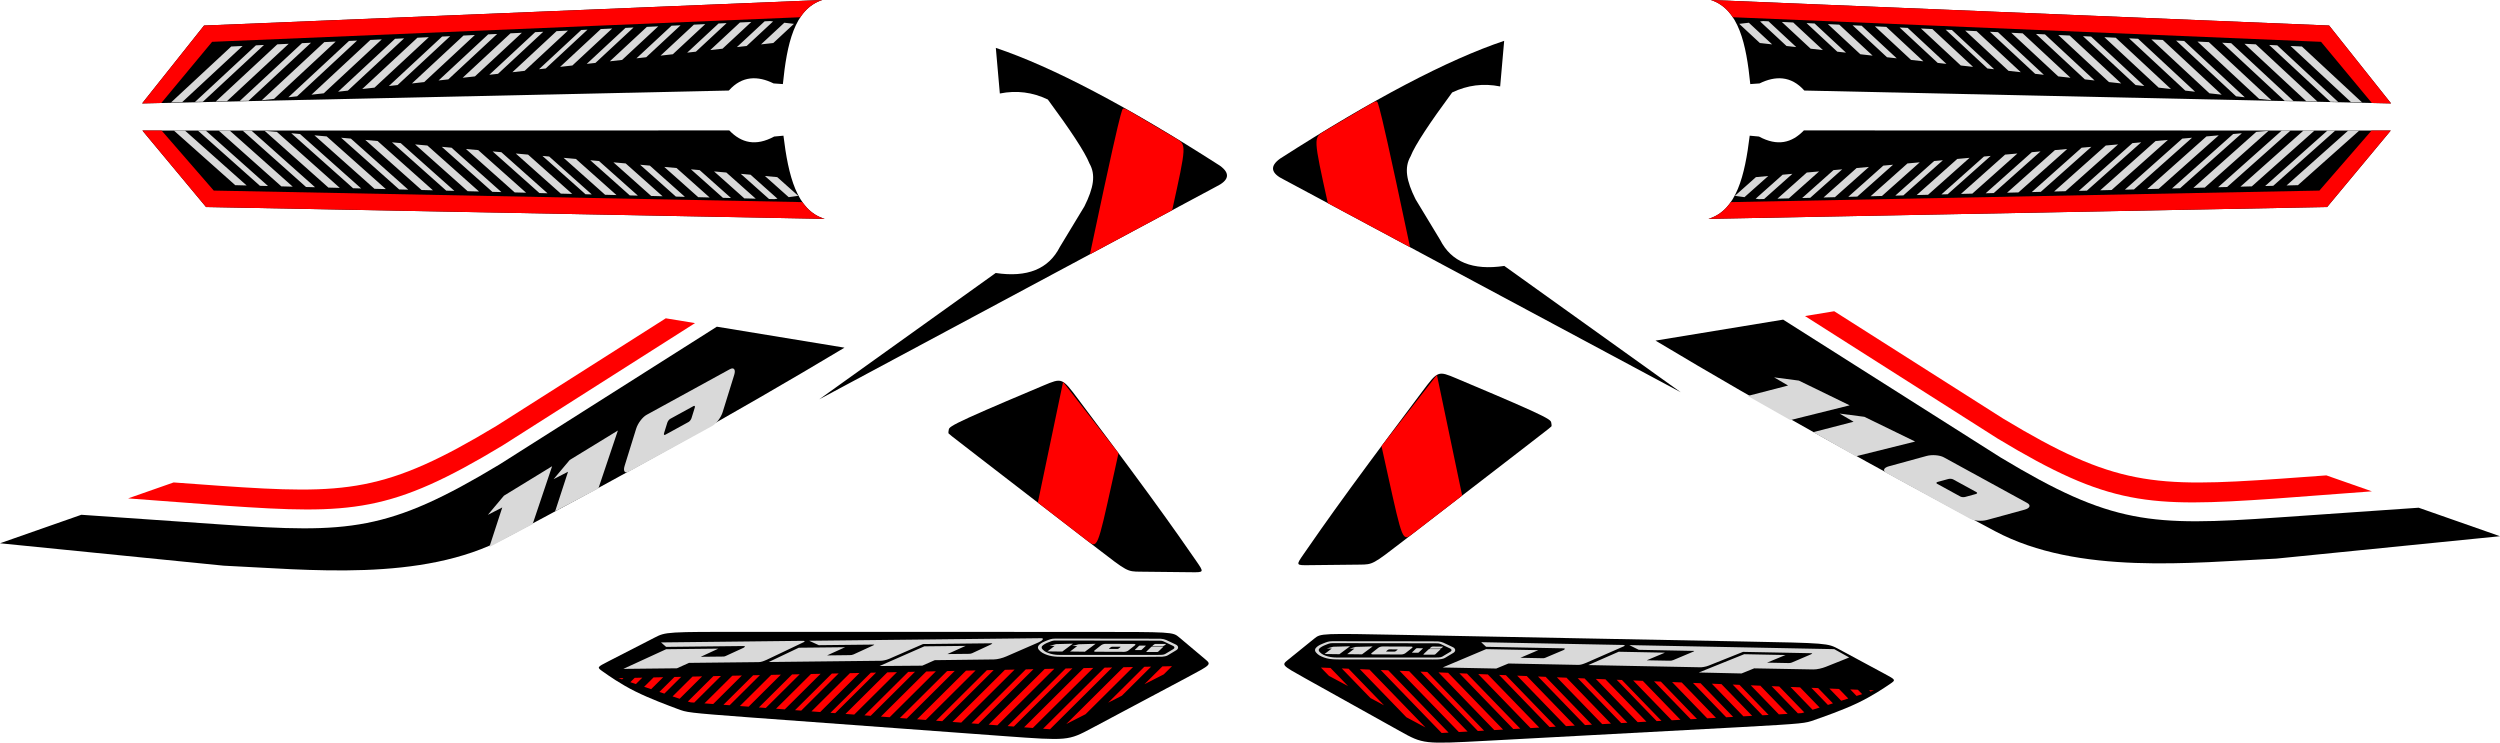 <?xml version="1.0" encoding="UTF-8"?>
  <!DOCTYPE svg PUBLIC "-//W3C//DTD SVG 1.1//EN" "http://www.w3.org/Graphics/SVG/1.1/DTD/svg11.dtd">
  <!-- Creator: CorelDRAW 2020 (64 Bit) -->
  <svg xmlns="http://www.w3.org/2000/svg" xml:space="preserve" width="1055.46mm" height="313.543mm" version="1.1" style="shape-rendering:geometricPrecision; text-rendering:geometricPrecision; image-rendering:optimizeQuality; fill-rule:evenodd; clip-rule:evenodd"
  viewBox="0 0 21738.34 6457.74"
   xmlns:xlink="http://www.w3.org/1999/xlink"
   xmlns:xodm="http://www.corel.com/coreldraw/odm/2003">
   <defs>
    <style type="text/css">
     <![CDATA[
      .fil2 {fill:#d9d9d9}
      .fil0 {fill:#000000}
      .fil1 {fill:#ff0000}
     ]]>
    </style>
   </defs>
   <g id="Camada_x0020_1">
    <path class="fil0" d="M1235.7 899.25l538.52 -677.24 5375.7 -222.01c-243.8,78.85 -307.91,386.25 -342.56,731.08l-80.68 -5.67c-135.68,-66.96 -273.64,-68.54 -389.14,61.87l-5101.84 111.96zm243.25 235.84l4862.43 -1.04c104.51,108.91 229.62,140.32 390.41,53.24l80.54 -7.46c42.29,343.99 113.19,649.89 358.68,723.32l-5379.3 -102.86 -553.4 -665.14 240.64 -0.05zm0 0l0 0z"/>
    <path class="fil1" d="M1238.32 1135.14l553.4 665.14 5379.3 102.86c-82.26,-24.59 -145.57,-75.82 -194,-145.66l-5118.21 -100.34 -453.46 -522.04 -167.02 0.04zm-2.61 -235.89l538.52 -677.24 5375.7 -222.01c-81.67,26.39 -143.88,79.04 -190.73,149.92l-5114.73 213.71 -441.79 531.96 -166.97 3.66z"/>
    <path class="fil0" d="M10572.88 1623.93c-2299.63,1232.28 -3449.45,1848.42 -3449.45,1848.42 1023.03,-732.39 1534.54,-1098.59 1534.54,-1098.59 274.5,41.22 460.5,-34.34 558.01,-226.69 142.41,-235.41 213.62,-353.12 213.62,-353.12 80.06,-160.85 100.01,-274.36 43.56,-372.54 -38.58,-99.4 -171.15,-297.59 -361.81,-556.03 -132.94,-63.98 -272.08,-81.41 -417.42,-52.31 -23.25,-264.48 -34.88,-396.71 -34.88,-396.71 492.74,165.65 1142.3,507.14 1948.69,1024.48 92.15,66.74 80.52,127.77 -34.88,183.1zm-579.79 2678.58c-205.87,-282.16 -481.97,-650.29 -620.02,-834.36 -138.05,-184.07 -138.05,-184.07 -299.11,-116.25 -161.06,67.81 -483.18,203.44 -647.87,278.52 -164.69,75.08 -171.96,89.61 -175.59,102.93 -3.63,13.32 -3.63,25.43 -3.63,31.49 0,6.06 0,6.06 259.15,205.87 259.15,199.81 777.44,599.43 1036.59,799.24 259.15,199.81 259.15,199.81 370.56,201.02 111.41,1.21 334.23,3.63 445.64,4.84 111.41,1.21 111.41,1.21 43.59,-96.88 -67.81,-98.09 -203.44,-294.27 -409.31,-576.42z"/>
    <path class="fil0" d="M707.28 4476.16l-707.28 247.81 1944.42 194.7c732.23,33.51 1723.42,146.03 2445.57,-238.07 995.55,-529.5 1983.38,-1076.37 2953.15,-1657.55l-1109.9 -182.36 -1890.03 1198.02c-969.17,584.64 -1308.07,598.91 -2407.41,522.66l-1228.52 -85.21z"/>
    <path class="fil0" d="M21031.06 4414.77l707.28 247.81 -1944.42 194.7c-732.23,33.51 -1723.42,146.03 -2445.57,-238.07 -995.54,-529.5 -1983.38,-1076.37 -2953.15,-1657.55l1109.9 -182.36 1890.03 1198.02c969.17,584.64 1308.07,598.91 2407.41,522.66l1228.52 -85.21z"/>
    <path class="fil1" d="M1509.72 4195.01l-395.84 138.69 847.15 63.64c1099.34,76.26 1438.23,61.98 2407.41,-522.66l1674.96 -1065.18 -254.24 -41.77 -1469.49 933.8c-969.18,584.64 -1308.06,598.91 -2407.41,522.66l-402.55 -29.18z"/>
    <path class="fil1" d="M20228.62 4133.62l395.84 138.69 -847.15 63.64c-1099.34,76.26 -1438.23,61.98 -2407.41,-522.66l-1674.96 -1065.18 254.24 -41.77 1469.49 933.8c969.18,584.64 1308.06,598.91 2407.41,522.66l402.55 -29.18z"/>
    <path class="fil2" d="M16117.37 3667.11l-350.78 90.74 370.53 209.95 515.74 -128.38 -441.67 -215.14 -215.64 -28.17 121.81 71zm1508.71 705.8l-724.04 -396.43c-35.39,-19.38 -102.71,-24.71 -149.63,-11.85l-327.85 89.83c-46.92,12.87 -56.36,39.23 -20.97,58.6l724.04 396.44c35.39,19.37 102.7,24.7 149.62,11.85l327.86 -89.84c46.92,-12.86 56.36,-39.23 20.98,-58.59zm-440.04 -93.54l-202.81 -111.04c-9.91,-5.43 -28.77,-6.92 -41.9,-3.32l-91.84 25.16c-13.13,3.6 -15.77,10.98 -5.87,16.41l202.8 111.04c9.91,5.43 28.76,6.92 41.9,3.32l91.83 -25.16c13.14,-3.6 15.78,-10.99 5.88,-16.41zm-1638.14 -927.13l-350.78 90.74 370.53 209.95 515.74 -128.38 -441.66 -215.15 -215.65 -28.17 121.82 71z"/>
    <path class="fil2" d="M4367.36 4412.43l-112.35 344.47 376.38 -199.26 169.42 -503.76 -419.06 256.41 -139.82 166.58 125.41 -64.44zm1978.83 -1202.02l-723.84 396.8c-35.38,19.4 -76.11,73.26 -90.53,119.72l-100.77 324.66c-14.41,46.47 2.72,68.61 38.1,49.21l723.84 -396.8c35.37,-19.4 76.1,-73.25 90.52,-119.72l100.77 -324.67c14.42,-46.46 -2.72,-68.61 -38.09,-49.22zm-315.7 320.5l-202.75 111.15c-9.91,5.43 -21.32,20.52 -25.35,33.53l-28.23 90.94c-4.03,13 0.76,19.2 10.67,13.78l202.75 -111.14c9.91,-5.43 21.31,-20.52 25.36,-33.53l28.22 -90.94c4.04,-13.01 -0.76,-19.22 -10.67,-13.79zm-1091.24 571.07l-112.35 344.46 376.39 -199.26 169.42 -503.75 -419.06 256.41 -139.81 166.57 125.41 -64.44z"/>
    <path class="fil2" d="M2407.79 1146.91l-106.99 -9.67 554.69 493.79 99.01 2.56 -546.7 -486.69zm-25.03 -287.21l-106.76 11.95 544.05 -505.49 98.93 -4.67 -536.22 498.21zm-895.38 30.89l96.09 -2.02 526.13 -488.84 -98.93 4.67 -523.29 486.19zm208.44 -4.39l68.26 -1.44 531.47 -493.82 -70.25 3.32 -529.48 491.94zm180.6 -3.81l96.08 -2.02 537.69 -499.56 -98.95 4.67 -534.83 496.92zm208.45 -4.4l76.21 -1.61 543.26 -504.76 -78.47 3.71 -541.01 502.66zm4639.13 -503.95l-106.75 11.95 202.66 -188.31 83.48 9.7 -179.38 166.66zm-231.6 25.91l-84.92 9.5 241.24 -224.15 46 -2.17 27.59 3.2 -229.91 213.62zm-209.76 23.47l-106.76 11.94 258.21 -239.92 98.93 -4.67 -250.39 232.65zm-231.6 25.91l-75.82 8.48 272.92 -253.58 70.27 -3.32 -267.37 248.42zm-200.66 22.45l-106.77 11.94 289.92 -269.35 98.93 -4.67 -282.08 262.09zm-231.6 25.91l-84.68 9.47 305.25 -283.62 78.47 -3.7 -299.05 277.85zm-209.52 23.43l-106.76 11.95 322.23 -299.39 98.94 -4.67 -314.42 292.12zm-231.6 25.91l-75.82 8.48 336.95 -313.06 70.25 -3.32 -331.38 307.9zm-200.65 22.44l-106.77 11.95 353.92 -328.83 98.94 -4.67 -346.1 321.55zm-231.61 25.91l-58.54 6.55 367.35 -341.31 54.25 -2.56 -363.06 337.33zm-183.38 20.52l-106.76 11.94 384.33 -357.08 98.93 -4.67 -376.49 349.82zm-231.61 25.91l-75.81 8.48 399.03 -370.76 70.26 -3.31 -393.48 365.59zm-200.66 22.44l-106.76 11.95 416.01 -386.52 98.93 -4.68 -408.18 379.25zm-231.59 25.91l-84.68 9.48 431.36 -400.79 78.46 -3.71 -425.14 395.02zm-209.52 23.44l-106.76 11.95 448.33 -416.56 98.93 -4.68 -440.5 409.29zm-231.6 25.91l-75.81 8.48 463.03 -430.22 70.27 -3.32 -457.48 425.06zm-200.65 22.45l-106.77 11.95 480 -446 98.95 -4.67 -472.18 438.72zm-231.6 25.91l-84.92 9.5 495.38 -460.27 78.69 -3.72 -489.15 454.49zm-209.77 23.47l-106.76 11.94 512.36 -476.05 98.93 -4.68 -504.53 468.79zm-231.6 25.9l-75.81 8.49 527.05 -489.71 70.27 -3.33 -521.51 484.55zm-1071.46 297.83l96.11 -0.02 536.42 477.53 -99.01 -2.56 -533.52 -474.95zm208.49 -0.05l68.27 -0.01 541.86 482.4 -70.31 -1.82 -539.83 -480.56zm180.64 -0.04l96.11 -0.02 548.2 488.01 -99.02 -2.57 -545.29 -485.42zm208.49 -0.04l76.23 -0.02 553.88 493.08 -78.53 -2.03 -551.59 -491.03zm4648.81 405.09l-106.98 -9.67 206.62 183.95 83.25 -11.48 -182.89 -162.8zm-232.1 -20.97l-85.1 -7.69 245.96 218.96 46.03 1.19 27.52 -3.79 -234.41 -208.67zm-210.21 -19l-106.99 -9.66 263.26 234.37 99.01 2.56 -255.28 -227.26zm-232.09 -20.97l-75.98 -6.87 278.25 247.71 70.33 1.83 -272.6 -242.67zm-201.1 -18.17l-107 -9.67 295.59 263.12 99.01 2.57 -287.6 -256.02zm-232.09 -20.97l-84.86 -7.67 311.22 277.06 78.54 2.03 -304.9 -271.43zm-209.97 -18.97l-106.99 -9.67 328.53 292.47 99.02 2.56 -320.56 -285.36zm-232.1 -20.98l-75.98 -6.87 343.53 305.82 70.31 1.82 -337.86 -300.77zm-201.09 -18.17l-107 -9.67 360.84 321.22 99.02 2.57 -352.86 -314.11zm-232.11 -20.98l-58.66 -5.3 374.53 333.42 54.29 1.41 -370.16 -329.53zm-183.78 -16.61l-106.99 -9.66 391.84 348.82 99 2.56 -383.85 -341.72zm-232.11 -20.97l-75.97 -6.87 406.83 362.18 70.32 1.82 -401.17 -357.13zm-201.09 -18.17l-106.99 -9.67 424.14 377.58 99.01 2.57 -416.16 -370.47zm-232.09 -20.97l-84.87 -7.67 439.8 391.52 78.53 2.04 -433.46 -385.88zm-209.97 -18.97l-106.99 -9.67 457.09 406.92 99.01 2.57 -449.11 -399.82zm-232.1 -20.97l-75.98 -6.86 472.08 420.26 70.33 1.82 -466.42 -415.22zm-201.09 -18.17l-107 -9.67 489.39 435.68 99.03 2.57 -481.42 -428.57zm-232.1 -20.97l-85.1 -7.69 505.06 449.63 78.75 2.04 -498.71 -443.97zm-210.22 -19l-106.99 -9.66 522.37 465.03 99 2.57 -514.39 -457.94zm-232.1 -20.97l-75.98 -6.87 537.36 478.38 70.33 1.83 -531.71 -473.34z"/>
    <path class="fil0" d="M5523.83 6011.8c130.24,65.04 288.74,122.84 368.38,152.88 79.64,30.04 80.44,32.33 633.19,73.8 552.75,41.47 1657.47,122.12 2209.82,162.45 552.36,40.33 552.36,40.33 760.1,-70.22 207.74,-110.55 623.24,-331.64 830.98,-442.19 207.74,-110.55 207.74,-110.55 151.63,-157.73 -56.11,-47.18 -168.33,-141.55 -224.44,-188.73 -56.11,-47.18 -56.11,-47.18 -790.65,-47.36 -734.54,-0.18 -2203.62,-0.53 -2938.16,-0.71 -734.54,-0.18 -734.54,-0.18 -834.63,51.22 -100.09,51.4 -300.28,154.19 -400.36,205.59 -100.09,51.4 -100.09,51.4 -49.1,87.54 51,36.14 152.99,108.42 283.23,173.46z"/>
    <path class="fil0" d="M16147.67 6115.11c-131.49,62.47 -291.09,117.15 -371.31,145.63 -80.22,28.48 -81.06,30.75 -634.52,61.38 -553.46,30.63 -1659.54,89.61 -2212.58,119.1 -553.04,29.49 -553.04,29.49 -758.58,-85.1 -205.54,-114.6 -616.62,-343.79 -822.16,-458.39 -205.54,-114.6 -205.54,-114.6 -148.52,-160.67 57.02,-46.07 171.07,-138.22 228.09,-184.3 57.02,-46.07 57.02,-46.07 791.43,-31.85 734.4,14.22 2203.21,42.66 2937.61,56.89 734.4,14.22 734.4,14.22 833.46,67.57 99.07,53.35 297.19,160.05 396.26,213.4 99.06,53.35 99.06,53.35 47.37,88.48 -51.69,35.13 -155.08,105.4 -286.57,167.87z"/>
    <path class="fil2" d="M9057.63 5627.18c0.72,-23.12 85.59,-55.89 107.97,-57.31 12.19,-0.77 29.28,-0.33 42.62,-0.32l861.4 1.04c21.82,0.02 31.65,-0.69 50.4,7.53l83.87 39.91c12.96,9.22 9.3,19.85 -1.41,25.94l-72.22 43.26c-15.38,7.85 -39.1,7.4 -62.33,7.38l-785.12 0.16c-65.13,-0.04 -108.99,4.04 -166.05,-16.05 -11.9,-4.19 -24.8,-10.59 -33.46,-16.51 -8.08,-5.53 -23.04,-19.25 -25.01,-26.43 -0.98,-3.58 -0.77,-4.99 -0.65,-8.58zm-2373.11 129.17l261.23 -124.14 402.54 -4.39 -156.67 71.24 194.77 -2.42c12.8,0.41 24.78,-1.37 35.5,-6.3l174.16 -79.85c7.28,-3.95 7.62,-5.87 0.83,-5.63l-477.15 5.24 -83.64 -38.35 2017.46 -22.39c29.1,-0.33 13.1,20.64 -24.33,36.94l-277.68 120.92c-33.56,14.61 -76.72,26.4 -110.12,26.82l-513.71 6.34 -108.35 47.83 -371.66 2.98 389.34 -171.03 359.3 -4 -158 71.13 188.94 -2.1c9.29,-0.43 17.88,-1.9 25.82,-5.37l163.54 -76.03c25.63,-12.09 2.53,-10.25 -14.4,-10.06l-575.77 6.36 -294.21 128.31c-25.26,11.6 -62.13,17.69 -74.89,17.15l-972.85 10.8zm-438.26 -116.23l-454.04 5.05 -372.37 170.98 466.38 -5.11 104.53 -47.03 604.56 -6.66c24.02,0 43.17,-8.05 73.2,-21.17l322.47 -153.6c9.33,-6.25 8.49,-10.27 -10.53,-10.31l-1232.38 13.81 43.99 38.79 651.35 -7.2c23.32,-0.26 49.15,-2.2 22.78,14.59l-157.27 72.32c-7.77,3.32 -13.26,4.27 -18.2,4.32l-197.47 2.14 153.02 -70.93zm3889.09 -40.82l-88.01 -0.14c-8.81,-0.02 -16.48,8.31 -24.81,14.96 -2.22,1.77 -1.31,3.23 2.03,3.23l88.01 0.14c8.8,0.01 16.5,-8.31 24.81,-14.96 2.22,-1.78 1.31,-3.23 -2.03,-3.24zm-23.93 21.81l-89.23 -0.14c-4.01,-0.01 -9.13,1.74 -11.36,3.87l-42.67 40.73c-2.24,2.14 -0.78,3.89 3.23,3.89l89.23 0.14c4.02,0 9.13,-1.73 11.36,-3.87l42.67 -40.73c2.23,-2.13 0.78,-3.88 -3.23,-3.89zm-150.9 -7.22l-49.31 -0.31c-2.53,-0.01 -5.84,1.16 -7.35,2.61l-35.13 33.61c-1.51,1.45 -0.69,2.65 1.85,2.66l49.31 0.31c2.53,0.02 5.84,-1.16 7.35,-2.61l35.13 -33.61c1.52,-1.45 0.69,-2.65 -1.85,-2.66zm-98.98 -14.5l-249.27 -0.91c-12.18,-0.05 -28.84,5.2 -37.03,11.66l-57.22 45.14c-8.19,6.46 -4.92,11.78 7.26,11.83l249.27 0.91c12.18,0.05 28.84,-5.2 37.03,-11.66l57.22 -45.14c8.19,-6.46 4.92,-11.78 -7.26,-11.82zm-121.04 24.38l-69.82 -0.25c-9.11,-0.03 -17.6,8.97 -26.4,15.91 -2.29,1.81 -1.38,3.3 2.03,3.31l69.82 0.25c9.11,0.04 17.6,-8.96 26.4,-15.91 2.29,-1.81 1.38,-3.3 -2.03,-3.31zm-570.21 -7.17l-62.33 47.39 129.02 1.66 92.68 -68.82 -146.54 3.96 -55.66 14.93 42.83 0.88zm196.69 1.23l-62.33 47.39 129.03 1.66 92.68 -68.82 -146.54 3.96 -55.66 14.93 42.83 0.88zm503.5 -64.42l222.62 0.63c40.39,3.27 55.66,15.72 89.39,30.67l43.87 20.91c21.77,11.97 24.26,33.28 3.25,47.32l-75.35 45.33c-12.86,7.14 -28.88,10.62 -48.56,12.12l-140.56 1.09 -725.18 -0.06c-66.78,-0.08 -119.71,-3.11 -176.15,-35.05 -12.34,-6.98 -20.5,-15.26 -29.12,-24.87 -33.89,-37.83 32.01,-68.11 61.28,-79.31 28.31,-10.83 44.01,-19.42 79.76,-19.38l694.75 0.61z"/>
    <path class="fil2" d="M11467.12 5649.89c0.73,-23.12 85.59,-55.87 107.98,-57.29 12.19,-0.77 29.29,-0.32 42.62,-0.31l861.39 1.17c21.82,0.03 31.65,-0.69 50.4,7.54l83.86 39.93c12.96,9.22 9.29,19.85 -1.41,25.94l-72.22 43.25c-15.38,7.84 -39.1,7.39 -62.33,7.37l-785.12 0.04c-65.14,-0.05 -108.97,4.02 -166.05,-16.08 -11.9,-4.19 -24.8,-10.59 -33.45,-16.52 -8.08,-5.54 -23.04,-19.25 -25.01,-26.44 -0.98,-3.58 -0.76,-4.99 -0.65,-8.58zm4482.15 -5.44l130.31 72.51 -201.87 80.61c-33.99,13.58 -77.5,24.03 -110.9,23.42l-513.66 -9.47 -109.77 44.47 -371.57 -8.45 394.42 -158.97 359.25 7.05 -160.11 66.23 188.92 3.71c9.3,-0.14 17.93,-1.35 25.97,-4.57l165.81 -70.97c25.98,-11.29 2.84,-10.17 -14.08,-10.5l-575.69 -11.36 -298.02 119.2c-25.6,10.81 -62.64,15.77 -75.38,14.83l-972.72 -19.15 264.92 -116.04 402.49 8 -158.78 66.39 194.75 3.57c12.78,0.8 24.81,-0.6 35.67,-5.21l176.54 -74.45c7.4,-3.73 7.79,-5.64 1,-5.6l-477.09 -9.44 -82.42 -40.9 1782.02 35.07zm-2573.58 8.96l-453.98 -8.92 -377.46 159.44 466.31 9.25 105.93 -43.79 604.48 11.94c24.01,0.74 43.4,-6.72 73.82,-18.91l327.05 -143.61c9.52,-5.96 8.8,-10 -10.21,-10.63l-1232.22 -24.12 42.78 40.13 651.26 12.84c23.31,0.46 49.19,-0.68 22.31,15.29l-159.42 67.45c-7.87,3.08 -13.39,3.86 -18.33,3.76l-197.45 -3.94 155.13 -66.19zm-830.85 -31.22l-88.01 -0.15c-8.8,-0.02 -16.49,8.31 -24.81,14.96 -2.22,1.77 -1.31,3.23 2.03,3.24l88.01 0.15c8.8,0.01 16.49,-8.31 24.81,-14.96 2.22,-1.78 1.31,-3.23 -2.03,-3.24zm-23.93 21.8l-89.23 -0.15c-4.01,-0.01 -9.13,1.73 -11.36,3.87l-42.68 40.72c-2.23,2.13 -0.78,3.88 3.23,3.89l89.23 0.16c4.02,0 9.13,-1.73 11.36,-3.87l42.68 -40.72c2.24,-2.13 0.78,-3.88 -3.23,-3.89zm-150.9 -7.25l-49.31 -0.32c-2.53,-0.02 -5.84,1.16 -7.36,2.61l-35.13 33.6c-1.52,1.45 -0.69,2.65 1.84,2.67l49.31 0.32c2.53,0.02 5.84,-1.16 7.35,-2.61l35.14 -33.6c1.52,-1.45 0.69,-2.65 -1.85,-2.67zm-98.98 -14.51l-249.27 -0.95c-12.18,-0.05 -28.85,5.2 -37.04,11.66l-57.22 45.13c-8.19,6.46 -4.92,11.78 7.26,11.83l249.27 0.95c12.18,0.05 28.84,-5.2 37.03,-11.66l57.23 -45.13c8.19,-6.46 4.92,-11.78 -7.26,-11.83zm-121.04 24.36l-69.82 -0.26c-9.11,-0.04 -17.6,8.96 -26.4,15.91 -2.29,1.81 -1.38,3.3 2.03,3.31l69.82 0.26c9.11,0.04 17.59,-8.96 26.4,-15.9 2.29,-1.81 1.38,-3.3 -2.03,-3.31zm-570.21 -7.25l-62.34 47.38 129.02 1.68 92.69 -68.81 -146.54 3.93 -55.67 14.92 42.83 0.89zm196.69 1.26l-62.34 47.38 129.03 1.68 92.69 -68.81 -146.54 3.94 -55.66 14.93 42.83 0.89zm503.51 -64.34l222.62 0.67c40.37,3.27 55.67,15.74 89.38,30.68l43.86 20.92c21.77,11.98 24.25,33.29 3.25,47.32l-75.36 45.32c-30.55,17.67 -101.16,12.98 -142.04,12.94l-772.26 0.06c-66.79,-0.09 -119.71,-3.13 -176.14,-35.08 -12.33,-6.98 -20.5,-15.27 -29.11,-24.88 -33.88,-37.83 32.02,-68.11 61.29,-79.3 28.31,-10.82 44.01,-19.41 79.76,-19.37l694.75 0.71z"/>
    <path class="fil1" d="M9271.3 6295.93l167.99 -85.6 413.04 -410.32 -83.64 1.82 -497.39 494.1zm364.42 -185.69l119.31 -60.79 254.53 -252.84 -59.42 1.28 -314.41 312.35zm315.74 -160.88l167.98 -85.59 71.57 -71.1 -83.65 1.81 -155.9 154.88zm-4573.91 -52.31l43.46 -0.94 -11.7 11.62 -31.76 -10.68zm141.27 -3.07l66.35 -1.44 -55.9 55.53 -48.48 -16.31 38.03 -37.78zm164.16 -3.55l83.64 -1.82 -104.75 104.05 -61.12 -20.56 82.23 -81.68zm181.47 -3.94l59.4 -1.28 -147.06 146.09 -43.42 -14.6 131.08 -130.2zm157.21 -3.41l83.64 -1.81 -195.9 194.62 -61.14 -20.56 173.4 -172.25zm181.46 -3.93l66.53 -1.44 -233.2 231.66c-33.85,-2.54 -26.49,0.34 -55.58,-9.44l222.24 -220.78zm164.35 -3.57l83.64 -1.81 -249.6 247.96 -76.08 -5.7 242.04 -240.45zm181.46 -3.93l59.4 -1.29 -263.81 262.08 -54.04 -4.05 258.45 -256.74zm157.22 -3.42l83.65 -1.81 -280.24 278.38 -76.08 -5.7 272.67 -270.88zm181.46 -3.93l66.35 -1.44 -295.06 293.13 -60.36 -4.52 289.08 -287.17zm164.16 -3.55l83.64 -1.81 -311.49 309.43 -76.09 -5.71 303.93 -301.91zm181.46 -3.94l59.41 -1.29 -325.71 323.56 -54.02 -4.05 320.32 -318.22zm157.21 -3.4l83.66 -1.82 -342.11 339.85 -76.09 -5.7 334.54 -332.33zm181.47 -3.94l45.87 -0.99 -355.1 352.75 -41.72 -3.12 350.95 -348.64zm143.68 -3.12l83.65 -1.81 -371.5 369.05 -76.08 -5.7 363.94 -361.54zm181.47 -3.93l59.4 -1.29 -385.72 383.19 -54.03 -4.05 380.35 -377.85zm157.21 -3.4l83.65 -1.82 -402.13 399.48 -76.08 -5.7 394.56 -391.96zm181.45 -3.94l66.35 -1.44 -416.97 414.22 -60.35 -4.51 410.97 -408.27zm164.17 -3.56l83.65 -1.82 -433.38 430.53 -76.08 -5.69 425.81 -423.02zm181.46 -3.93l59.4 -1.29 -447.58 444.64 -54.05 -4.05 442.23 -439.3zm157.21 -3.41l83.66 -1.82 -464 460.95 -76.1 -5.7 456.43 -453.44zm181.46 -3.93l66.53 -1.44 -478.85 475.71 -60.52 -4.54 472.84 -469.73zm164.36 -3.57l83.64 -1.81 -495.27 492.01 -76.08 -5.69 487.7 -484.5zm181.46 -3.93l59.4 -1.29 -509.48 506.13 -54.04 -4.05 504.12 -500.79zm157.22 -3.41l83.65 -1.81 -525.9 522.43 -76.08 -5.7 518.33 -514.92zm181.46 -3.94l66.34 -1.43 -540.73 537.17 -60.34 -4.52 534.73 -531.22z"/>
    <path class="fil1" d="M12395.35 6325.74l-166.28 -88.87 -404.92 -418.34 83.6 3.46 487.6 503.76zm-360.71 -192.8l-118.09 -63.12 -249.52 -257.78 59.38 2.45 308.23 318.46zm-312.53 -167.04l-166.27 -88.87 -70.16 -72.49 83.6 3.45 152.84 157.9zm4574.06 37.35l-43.43 -1.79 11.47 11.85 31.96 -10.05zm-141.19 -5.84l-66.31 -2.74 54.8 56.61 48.79 -15.36 -37.28 -38.52zm-164.06 -6.77l-83.6 -3.46 102.69 106.08 61.52 -19.36 -80.61 -83.27zm-181.35 -7.49l-59.36 -2.45 144.17 148.94 43.7 -13.75 -128.5 -132.75zm-157.11 -6.49l-83.59 -3.45 192.05 198.42 61.53 -19.35 -169.99 -175.61zm-181.35 -7.49l-66.49 -2.74 228.61 236.19c33.89,-1.87 26.48,0.86 55.75,-8.35l-217.87 -225.09zm-164.25 -6.79l-83.59 -3.45 244.69 252.8 76.18 -4.21 -237.28 -245.15zm-181.35 -7.48l-59.36 -2.45 258.63 267.2 54.11 -2.99 -253.37 -261.76zm-157.12 -6.5l-83.6 -3.45 274.73 283.82 76.18 -4.2 -267.31 -276.17zm-181.35 -7.49l-66.3 -2.74 289.26 298.86 60.43 -3.34 -283.39 -292.79zm-164.06 -6.77l-83.59 -3.45 305.36 315.48 76.19 -4.21 -297.95 -307.81zm-181.35 -7.5l-59.37 -2.46 319.3 329.88 54.09 -2.99 -314.02 -324.44zm-157.11 -6.49l-83.61 -3.46 335.38 346.49 76.19 -4.21 -327.96 -338.83zm-181.36 -7.49l-45.84 -1.89 348.12 359.65 41.77 -2.3 -344.05 -355.45zm-143.59 -5.94l-83.6 -3.45 364.2 376.26 76.18 -4.21 -356.78 -368.61zm-181.36 -7.49l-59.36 -2.46 378.14 390.68 54.1 -2.99 -372.87 -385.23zm-157.12 -6.48l-83.6 -3.46 394.22 407.28 76.18 -4.21 -386.8 -399.62zm-181.34 -7.5l-66.31 -2.74 408.78 422.32 60.42 -3.33 -402.89 -416.25zm-164.06 -6.77l-83.6 -3.46 424.85 438.94 76.18 -4.2 -417.43 -431.28zm-181.35 -7.49l-59.37 -2.45 438.78 453.33 54.11 -2.99 -433.53 -447.89zm-157.12 -6.5l-83.61 -3.46 454.87 469.96 76.2 -4.21 -447.46 -462.3zm-181.35 -7.49l-66.49 -2.75 469.44 485.01 60.6 -3.35 -463.54 -478.91zm-164.26 -6.79l-83.59 -3.45 485.53 501.62 76.17 -4.2 -478.11 -493.97zm-181.35 -7.49l-59.37 -2.45 499.46 516.02 54.11 -2.99 -494.21 -510.58zm-157.12 -6.49l-83.6 -3.45 515.56 532.64 76.18 -4.21 -508.14 -524.98zm-181.35 -7.5l-66.3 -2.73 530.1 547.67 60.42 -3.34 -524.22 -541.6z"/>
    <path class="fil0" d="M11745.25 4241.12c205.87,-282.16 481.97,-650.29 620.02,-834.36 138.05,-184.07 138.05,-184.07 299.11,-116.25 161.06,67.81 483.18,203.44 647.87,278.52 164.69,75.08 171.96,89.61 175.59,102.93 3.63,13.32 3.63,25.43 3.63,31.49 0,6.06 0,6.06 -259.15,205.87 -259.15,199.81 -777.44,599.43 -1036.59,799.24 -259.15,199.81 -259.15,199.81 -370.56,201.02 -111.41,1.21 -334.23,3.63 -445.64,4.84 -111.41,1.21 -111.41,1.21 -43.59,-96.88 67.81,-98.09 203.44,-294.27 409.31,-576.42zm-579.79 -2678.58c2299.64,1232.28 3449.45,1848.42 3449.45,1848.42 -1023.03,-732.39 -1534.54,-1098.59 -1534.54,-1098.59 -274.5,41.22 -460.5,-34.34 -558.01,-226.69 -142.41,-235.41 -213.62,-353.12 -213.62,-353.12 -80.06,-160.85 -100.01,-274.36 -43.56,-372.54 38.58,-99.4 171.15,-297.59 361.81,-556.03 132.94,-63.98 272.08,-81.41 417.42,-52.31 23.25,-264.48 34.88,-396.71 34.88,-396.71 -492.74,165.65 -1142.3,507.14 -1948.69,1024.48 -92.15,66.74 -80.52,127.77 34.88,183.1z"/>
    <path class="fil1" d="M9243.82 3321.17l482.05 619.03c-19.68,89.11 -37.85,171.37 -54,244.49 -129.26,585.25 -129.26,585.25 -215.64,518.64l-431.91 -333.02 219.51 -1049.15zm233.54 -1110.2l715.08 -383.18c125.74,-569.35 124.9,-569.84 33.62,-623.71 -92.13,-54.37 -276.39,-163.09 -368.52,-217.46 -92.13,-54.37 -92.13,-54.37 -103.06,-19.63 -10.93,34.73 -32.79,104.2 -156.3,677.21 -34.05,157.94 -75.81,354.14 -120.82,566.77z"/>
    <path class="fil1" d="M12494.52 3259.79l-482.05 619.03c19.68,89.11 37.85,171.37 54,244.49 129.26,585.25 129.26,585.25 215.64,518.64l431.91 -333.02 -219.51 -1049.15zm-233.54 -1110.2l-715.08 -383.18c-125.74,-569.35 -124.91,-569.84 -33.62,-623.71 92.13,-54.37 276.39,-163.09 368.52,-217.46 92.13,-54.37 92.13,-54.37 103.06,-19.63 10.93,34.73 32.79,104.2 156.3,677.21 34.05,157.94 75.81,354.14 120.82,566.77z"/>
    <path class="fil0" d="M20790.96 899.25l-538.52 -677.24 -5375.7 -222.01c243.8,78.85 307.91,386.25 342.56,731.08l80.68 -5.67c135.68,-66.96 273.64,-68.54 389.14,61.87l5101.84 111.96zm-243.25 235.84l-4862.43 -1.04c-104.51,108.91 -229.62,140.32 -390.41,53.24l-80.54 -7.46c-42.29,343.99 -113.19,649.89 -358.68,723.32l5379.3 -102.86 553.4 -665.14 -240.64 -0.05zm0 0l0 0z"/>
    <path class="fil1" d="M20788.35 1135.14l-553.4 665.14 -5379.3 102.86c82.26,-24.59 145.57,-75.82 194,-145.66l5118.21 -100.34 453.46 -522.04 167.02 0.04zm2.61 -235.89l-538.52 -677.24 -5375.7 -222.01c81.67,26.39 143.88,79.04 190.73,149.92l5114.73 213.71 441.79 531.96 166.97 3.66z"/>
    <path class="fil2" d="M19618.88 1146.91l106.99 -9.67 -554.69 493.79 -99.01 2.56 546.7 -486.69zm25.03 -287.21l106.76 11.95 -544.05 -505.49 -98.93 -4.67 536.22 498.21zm895.38 30.89l-96.09 -2.02 -526.13 -488.84 98.93 4.67 523.29 486.19zm-208.44 -4.39l-68.26 -1.44 -531.47 -493.82 70.25 3.32 529.48 491.94zm-180.6 -3.81l-96.08 -2.02 -537.69 -499.56 98.95 4.67 534.83 496.92zm-208.45 -4.4l-76.21 -1.61 -543.26 -504.76 78.47 3.71 541.01 502.66zm-4639.13 -503.95l106.75 11.95 -202.66 -188.31 -83.48 9.7 179.38 166.66zm231.6 25.91l84.92 9.5 -241.24 -224.15 -46 -2.17 -27.59 3.2 229.91 213.62zm209.76 23.47l106.76 11.94 -258.21 -239.92 -98.93 -4.67 250.39 232.65zm231.6 25.91l75.82 8.48 -272.92 -253.58 -70.27 -3.32 267.37 248.42zm200.66 22.45l106.77 11.94 -289.92 -269.35 -98.93 -4.67 282.08 262.09zm231.6 25.91l84.68 9.47 -305.25 -283.62 -78.47 -3.7 299.05 277.85zm209.52 23.43l106.76 11.95 -322.23 -299.39 -98.94 -4.67 314.42 292.12zm231.6 25.91l75.82 8.48 -336.95 -313.06 -70.25 -3.32 331.38 307.9zm200.65 22.44l106.77 11.95 -353.92 -328.83 -98.94 -4.67 346.1 321.55zm231.61 25.91l58.54 6.55 -367.35 -341.31 -54.25 -2.56 363.06 337.33zm183.38 20.52l106.76 11.94 -384.33 -357.08 -98.93 -4.67 376.49 349.82zm231.61 25.91l75.81 8.48 -399.03 -370.76 -70.26 -3.31 393.48 365.59zm200.66 22.44l106.76 11.95 -416.01 -386.52 -98.93 -4.68 408.18 379.25zm231.59 25.91l84.68 9.48 -431.36 -400.79 -78.46 -3.71 425.14 395.02zm209.52 23.44l106.76 11.95 -448.33 -416.56 -98.93 -4.68 440.5 409.29zm231.6 25.91l75.81 8.48 -463.03 -430.22 -70.27 -3.32 457.48 425.06zm200.65 22.45l106.77 11.95 -480 -446 -98.95 -4.67 472.18 438.72zm231.6 25.91l84.92 9.5 -495.38 -460.27 -78.69 -3.72 489.15 454.49zm209.77 23.47l106.76 11.94 -512.36 -476.05 -98.93 -4.68 504.53 468.79zm231.6 25.9l75.81 8.49 -527.05 -489.71 -70.27 -3.33 521.51 484.55zm1071.46 297.83l-96.11 -0.02 -536.42 477.53 99.01 -2.56 533.52 -474.95zm-208.49 -0.05l-68.27 -0.01 -541.86 482.4 70.31 -1.82 539.83 -480.56zm-180.64 -0.04l-96.11 -0.02 -548.2 488.01 99.02 -2.57 545.29 -485.42zm-208.49 -0.04l-76.23 -0.02 -553.88 493.08 78.53 -2.03 551.59 -491.03zm-4648.81 405.09l106.98 -9.67 -206.62 183.95 -83.25 -11.48 182.89 -162.8zm232.1 -20.97l85.1 -7.69 -245.96 218.96 -46.03 1.19 -27.52 -3.79 234.41 -208.67zm210.21 -19l106.99 -9.66 -263.26 234.37 -99.01 2.56 255.28 -227.26zm232.09 -20.97l75.98 -6.87 -278.25 247.71 -70.33 1.83 272.6 -242.67zm201.1 -18.17l107 -9.67 -295.59 263.12 -99.01 2.57 287.6 -256.02zm232.09 -20.97l84.86 -7.67 -311.22 277.06 -78.54 2.03 304.9 -271.43zm209.97 -18.97l106.99 -9.67 -328.53 292.47 -99.02 2.56 320.56 -285.36zm232.1 -20.98l75.98 -6.87 -343.53 305.82 -70.31 1.82 337.86 -300.77zm201.09 -18.17l107 -9.67 -360.84 321.22 -99.02 2.57 352.86 -314.11zm232.11 -20.98l58.66 -5.3 -374.53 333.42 -54.29 1.41 370.16 -329.53zm183.78 -16.61l106.99 -9.66 -391.84 348.82 -99 2.56 383.85 -341.72zm232.11 -20.97l75.97 -6.87 -406.83 362.18 -70.32 1.82 401.17 -357.13zm201.09 -18.17l106.99 -9.67 -424.14 377.58 -99.01 2.57 416.16 -370.47zm232.09 -20.97l84.87 -7.67 -439.8 391.52 -78.53 2.04 433.46 -385.88zm209.97 -18.97l106.99 -9.67 -457.09 406.92 -99.01 2.57 449.11 -399.82zm232.1 -20.97l75.98 -6.86 -472.08 420.26 -70.33 1.82 466.42 -415.22zm201.09 -18.17l107 -9.67 -489.39 435.68 -99.03 2.57 481.42 -428.57zm232.1 -20.97l85.1 -7.69 -505.06 449.63 -78.75 2.04 498.71 -443.97zm210.22 -19l106.99 -9.66 -522.37 465.03 -99 2.57 514.39 -457.94zm232.1 -20.97l75.98 -6.87 -537.36 478.38 -70.33 1.83 531.71 -473.34z"/>
   </g>
  </svg>
  